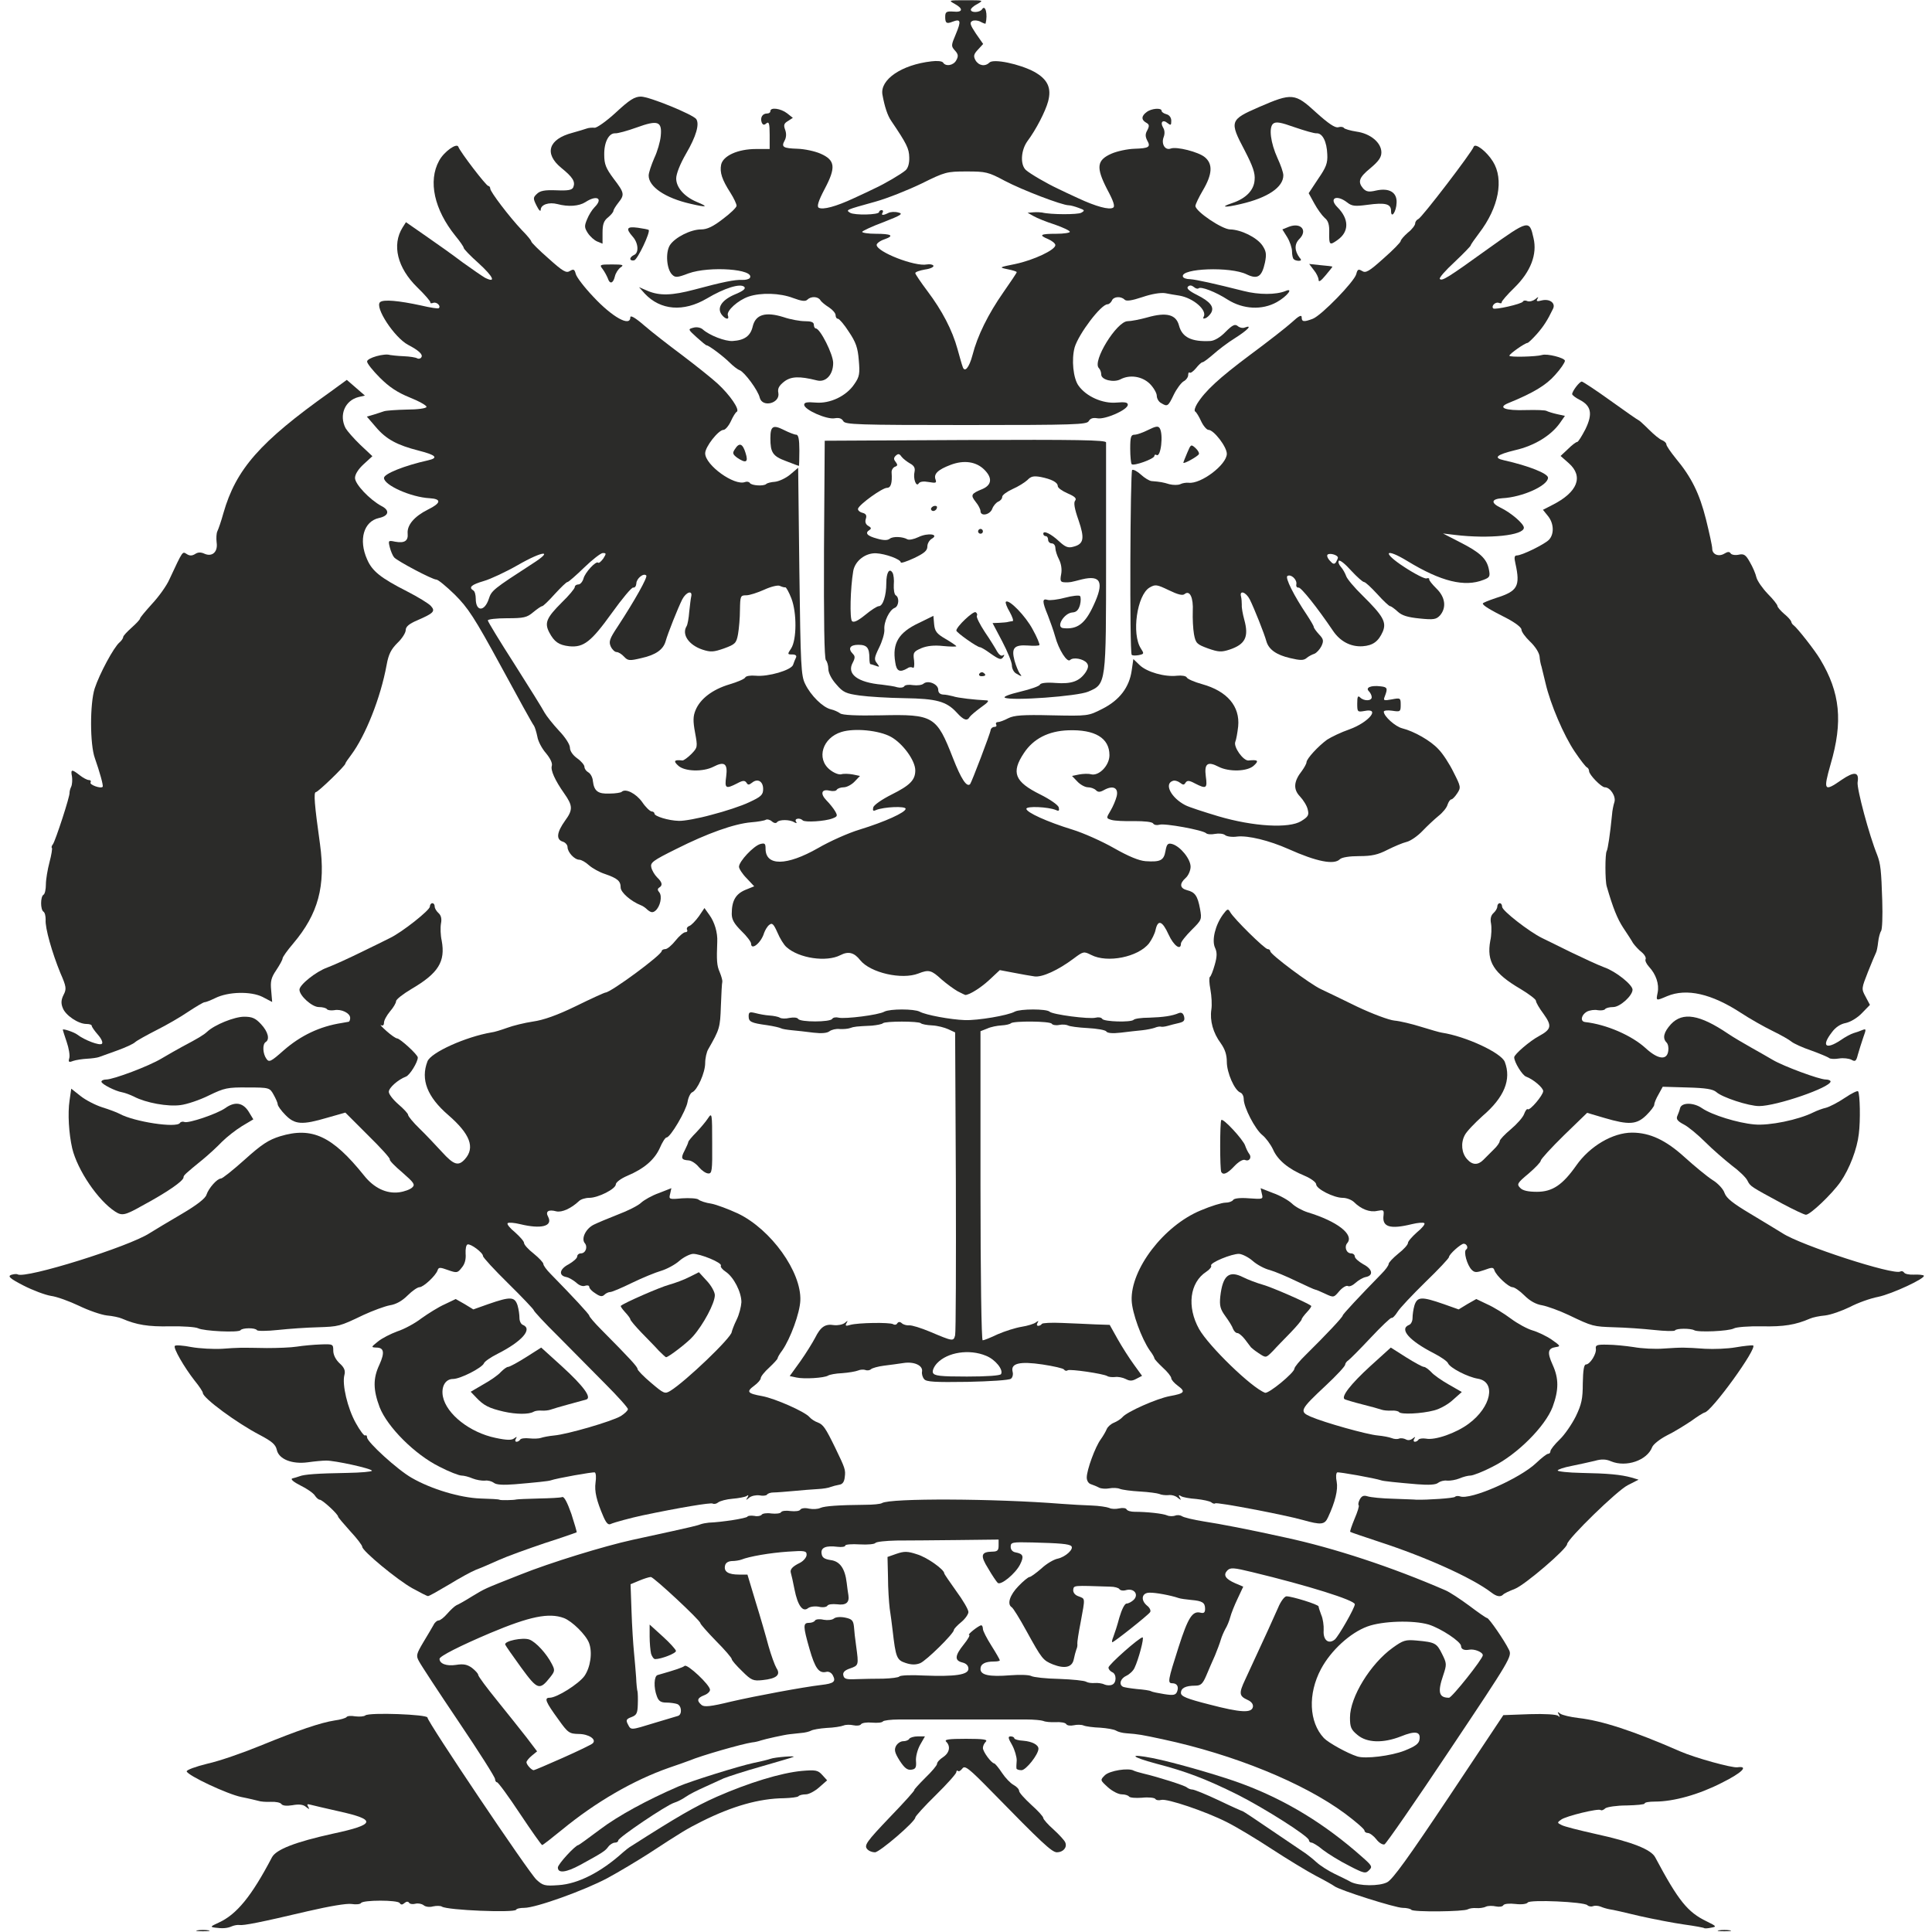 <!DOCTYPE svg PUBLIC "-//W3C//DTD SVG 20010904//EN" "http://www.w3.org/TR/2001/REC-SVG-20010904/DTD/svg10.dtd">
<svg version="1.0" xmlns="http://www.w3.org/2000/svg" width="800px" height="800px" viewBox="0 0 8000 8000" preserveAspectRatio="xMidYMid meet">
<g id="layer101" fill="#2b2b29" stroke="none">
 <path d="M818 7993 c12 -2 32 -2 45 0 12 2 2 4 -23 4 -25 0 -35 -2 -22 -4z"/>
 <path d="M7118 7993 c12 -2 32 -2 45 0 12 2 2 4 -23 4 -25 0 -35 -2 -22 -4z"/>
 <path d="M891 7982 c-22 -3 -20 -5 15 -21 74 -34 135 -108 220 -270 17 -33 98 -64 252 -98 178 -38 183 -58 24 -93 -53 -12 -105 -24 -116 -27 -14 -4 -16 -2 -10 8 7 12 5 12 -9 1 -11 -10 -29 -12 -56 -7 -25 4 -41 2 -46 -5 -4 -6 -23 -10 -44 -9 -20 1 -43 -1 -51 -4 -8 -2 -40 -10 -71 -16 -58 -12 -220 -88 -226 -106 -1 -6 37 -20 86 -32 50 -11 147 -45 218 -74 159 -65 251 -96 309 -105 24 -3 46 -10 49 -14 3 -5 19 -6 36 -3 17 2 36 1 42 -4 18 -13 257 -4 257 9 0 18 419 641 451 671 27 25 35 27 91 23 82 -5 177 -54 268 -136 9 -8 25 -21 36 -27 188 -120 262 -163 352 -203 132 -58 266 -99 352 -107 58 -5 67 -3 85 17 l20 22 -33 29 c-18 16 -43 29 -55 29 -13 0 -27 3 -31 8 -4 4 -31 7 -59 8 -104 1 -215 33 -341 96 -62 31 -85 45 -221 134 -44 28 -120 74 -170 101 -96 51 -296 123 -344 123 -17 0 -32 3 -34 8 -9 13 -283 2 -307 -13 -6 -4 -23 -4 -37 -1 -14 4 -31 2 -39 -5 -8 -6 -23 -9 -34 -6 -11 3 -23 1 -26 -4 -4 -6 -11 -6 -19 1 -9 8 -15 8 -20 0 -8 -13 -152 -13 -160 0 -3 5 -21 7 -39 4 -21 -3 -91 9 -182 30 -195 46 -266 60 -283 57 -7 -1 -20 1 -30 5 -20 9 -40 10 -70 6z"/>
 <path d="M7057 7984 c-2 -2 -39 -9 -83 -15 -43 -6 -126 -22 -184 -35 -58 -14 -114 -27 -125 -28 -11 -2 -28 -7 -37 -11 -10 -4 -24 -5 -32 -2 -7 3 -18 1 -23 -4 -14 -14 -239 -24 -247 -11 -4 6 -25 9 -50 6 -26 -3 -47 -1 -51 5 -3 6 -17 8 -31 5 -13 -3 -32 -3 -41 1 -10 5 -28 7 -40 6 -13 -1 -28 1 -35 5 -16 10 -228 12 -234 2 -3 -4 -19 -8 -36 -8 -30 0 -264 -74 -283 -90 -5 -4 -40 -24 -77 -43 -36 -19 -118 -69 -181 -110 -64 -42 -147 -92 -187 -112 -89 -45 -247 -98 -271 -92 -11 3 -22 1 -25 -4 -3 -5 -28 -8 -55 -5 -27 2 -51 0 -54 -5 -4 -5 -17 -9 -30 -9 -14 0 -39 -13 -57 -29 -33 -30 -33 -30 -13 -50 19 -19 98 -32 120 -19 6 3 24 8 40 12 60 14 170 49 179 57 6 5 16 9 23 9 8 0 57 20 110 45 52 25 97 45 99 45 2 0 58 37 125 83 67 45 128 87 136 92 8 6 28 21 43 35 15 14 49 36 76 49 27 13 58 28 68 34 35 17 117 18 150 1 23 -12 87 -101 256 -354 l225 -338 108 -4 c63 -2 113 1 119 7 8 7 8 6 3 -5 -7 -12 -6 -13 6 -4 8 6 42 14 76 18 96 11 226 53 420 138 62 27 214 69 237 66 49 -7 19 23 -66 65 -94 48 -198 77 -275 77 -24 0 -43 3 -43 8 0 4 -33 7 -74 8 -41 0 -81 6 -89 12 -7 7 -16 10 -19 7 -8 -8 -145 25 -164 40 -17 12 -16 13 2 22 10 6 74 22 141 37 151 33 230 64 247 97 96 180 134 227 213 265 41 20 42 22 19 26 -14 3 -27 4 -29 2z"/>
 <path d="M5585 7725 c-38 -19 -86 -49 -107 -65 -20 -17 -42 -30 -47 -30 -6 0 -11 -5 -11 -10 0 -16 -185 -133 -296 -189 -131 -65 -213 -96 -336 -128 -108 -29 -117 -43 -15 -23 83 16 285 74 372 107 180 67 342 166 495 302 41 36 44 41 29 55 -14 15 -21 14 -84 -19z"/>
 <path d="M2310 7733 c0 -14 73 -93 85 -93 2 0 42 -29 90 -65 74 -56 195 -122 325 -178 51 -22 246 -83 310 -97 30 -6 62 -14 70 -17 18 -7 110 -14 95 -8 -5 3 -66 20 -134 40 -68 19 -138 42 -155 49 -17 8 -53 24 -81 37 -27 12 -61 29 -75 39 -14 10 -36 21 -49 25 -32 10 -231 144 -231 156 0 5 -6 9 -14 9 -8 0 -21 8 -28 18 -13 17 -22 23 -115 74 -59 32 -93 36 -93 11z"/>
 <path d="M3593 7659 c-17 -17 -9 -29 97 -140 55 -57 98 -105 96 -107 -2 -1 19 -24 45 -50 27 -26 49 -52 49 -58 0 -7 11 -19 25 -28 27 -18 32 -45 13 -64 -9 -9 9 -12 82 -12 73 0 91 3 82 12 -7 7 -12 18 -12 26 0 15 34 62 47 64 4 1 19 19 32 39 14 21 35 43 48 50 13 7 23 18 23 25 0 7 23 32 50 57 28 25 50 49 50 55 0 5 19 27 43 48 23 21 45 45 48 53 9 21 -9 41 -35 41 -21 -1 -61 -38 -272 -254 -93 -95 -109 -107 -119 -93 -7 9 -15 14 -18 10 -4 -3 -7 -1 -7 5 0 6 -38 49 -85 95 -47 46 -85 88 -85 93 0 17 -148 144 -167 144 -11 0 -24 -5 -30 -11z"/>
 <path d="M2153 7510 c-47 -71 -90 -130 -95 -130 -4 0 -8 -6 -8 -13 0 -8 -68 -115 -151 -238 -83 -123 -157 -236 -164 -250 -13 -23 -11 -30 18 -79 18 -29 36 -61 42 -71 5 -11 15 -19 21 -19 7 0 23 -13 36 -28 13 -15 30 -31 38 -35 8 -3 38 -20 65 -37 57 -34 43 -28 200 -90 122 -49 346 -118 465 -144 36 -8 110 -24 165 -36 55 -12 107 -24 115 -28 8 -3 24 -6 35 -7 54 -2 156 -18 160 -25 2 -4 15 -5 29 -3 13 3 26 0 30 -5 3 -5 21 -8 40 -5 19 2 37 0 40 -5 3 -6 21 -8 40 -5 19 2 37 0 40 -6 4 -6 20 -8 36 -4 16 3 37 2 47 -3 18 -8 78 -12 186 -13 31 0 63 -3 69 -7 33 -21 467 -19 743 3 39 3 95 6 125 7 30 1 63 6 73 10 9 5 28 5 41 2 14 -3 28 -2 31 4 3 6 18 10 33 10 50 0 117 7 135 15 9 4 24 4 33 1 9 -4 22 -2 28 2 6 5 47 15 91 22 66 10 186 33 335 66 205 44 444 123 665 219 17 7 61 36 99 64 37 28 70 51 74 51 8 1 71 92 90 131 14 27 8 37 -244 414 -142 213 -264 389 -271 392 -7 3 -23 -6 -34 -21 -11 -14 -27 -26 -35 -26 -8 0 -14 -5 -14 -10 0 -6 -36 -37 -80 -70 -173 -128 -461 -245 -755 -308 -89 -19 -99 -21 -152 -25 -16 -1 -34 -6 -42 -11 -8 -5 -37 -10 -65 -12 -28 -1 -59 -5 -69 -9 -9 -4 -28 -4 -41 -1 -14 3 -28 1 -31 -5 -4 -6 -23 -9 -44 -8 -20 1 -43 -1 -51 -5 -8 -3 -40 -6 -70 -6 -30 0 -147 0 -260 0 -113 0 -233 0 -267 0 -34 0 -64 4 -67 8 -3 5 -23 7 -45 5 -22 -2 -42 1 -46 7 -3 5 -17 7 -31 4 -13 -3 -32 -3 -41 1 -10 4 -41 9 -70 10 -29 2 -57 7 -64 11 -7 4 -26 9 -43 10 -17 2 -38 4 -46 5 -21 2 -102 20 -120 26 -8 3 -24 7 -36 8 -41 6 -209 54 -259 75 -11 4 -49 18 -85 30 -146 51 -302 141 -442 256 -43 35 -80 64 -83 64 -3 0 -44 -58 -92 -130z m177 -231 c63 -28 119 -55 124 -60 18 -16 -16 -39 -58 -39 -38 -1 -44 -4 -83 -59 -54 -74 -61 -91 -37 -91 30 0 120 -57 144 -90 25 -36 34 -98 19 -137 -13 -34 -70 -90 -104 -103 -62 -23 -141 -7 -305 62 -125 53 -210 96 -210 107 0 20 29 31 68 25 31 -5 46 -2 66 12 14 11 26 24 26 29 0 6 35 53 78 106 42 52 97 121 122 153 l44 58 -22 18 c-12 10 -22 22 -22 27 0 10 21 33 30 33 3 0 57 -23 120 -51z m3486 -30 c45 -18 60 -29 62 -47 5 -32 -18 -36 -77 -12 -74 29 -141 27 -180 -6 -27 -22 -31 -33 -31 -72 0 -85 85 -223 177 -289 43 -31 53 -34 98 -30 78 7 84 11 106 55 20 40 20 44 5 89 -24 70 -18 93 24 93 12 0 140 -161 140 -176 0 -13 -35 -27 -56 -23 -21 4 -34 -2 -34 -15 0 -18 -83 -73 -134 -89 -64 -19 -192 -15 -254 8 -71 26 -151 99 -192 176 -55 103 -50 220 12 286 18 19 97 63 138 76 33 11 140 -2 196 -24z m-3105 -115 c46 -14 90 -27 97 -29 17 -6 15 -42 -4 -49 -9 -3 -29 -6 -45 -6 -22 0 -32 -6 -39 -26 -14 -36 -12 -84 3 -88 77 -22 103 -31 112 -38 11 -9 105 79 105 99 0 8 -11 18 -25 23 -28 11 -31 22 -10 40 11 9 36 7 122 -14 104 -24 298 -60 374 -69 52 -6 61 -14 48 -39 -6 -12 -18 -18 -28 -15 -30 7 -46 -15 -69 -95 -27 -94 -27 -108 -3 -108 11 0 23 -4 26 -10 3 -5 19 -7 35 -3 17 3 36 1 43 -5 7 -6 26 -8 46 -4 29 6 34 12 37 37 1 17 5 53 9 80 11 81 11 81 -26 94 -21 7 -30 16 -27 28 3 15 12 18 53 16 28 -1 78 -2 112 -2 34 -1 64 -5 67 -9 3 -5 49 -7 102 -4 129 5 184 -3 184 -28 0 -13 -9 -22 -25 -26 -33 -8 -32 -28 6 -75 17 -21 27 -39 22 -39 -10 0 39 -39 50 -40 4 0 7 7 7 15 0 8 16 39 35 69 19 30 35 58 35 61 0 3 -11 5 -24 5 -37 0 -56 10 -56 31 0 25 36 33 123 26 38 -3 78 -2 87 3 9 5 61 11 116 12 55 2 105 7 112 12 7 4 22 6 35 5 12 -1 30 1 40 6 9 4 24 5 32 1 19 -7 19 -45 0 -52 -8 -4 -15 -12 -15 -19 0 -12 128 -125 141 -125 8 0 -17 93 -33 126 -5 12 -21 27 -34 33 -24 11 -32 35 -15 45 5 3 31 7 59 10 27 2 54 6 58 9 5 3 30 8 55 12 38 6 47 4 53 -10 8 -21 0 -35 -20 -35 -20 0 -18 -12 26 -149 40 -125 58 -152 92 -143 13 3 18 -1 18 -16 0 -26 -11 -33 -58 -37 -20 -2 -44 -5 -52 -8 -32 -11 -96 -23 -120 -22 -32 0 -38 30 -11 53 12 9 18 22 13 28 -9 13 -149 124 -156 124 -3 0 -1 -10 4 -22 5 -13 17 -49 25 -80 10 -34 22 -58 30 -58 7 0 21 -7 30 -16 21 -22 1 -48 -31 -40 -13 4 -25 2 -29 -4 -3 -5 -20 -10 -38 -10 -155 -5 -150 -6 -153 13 -1 11 7 22 22 27 28 11 28 3 9 106 -9 45 -15 86 -14 90 1 5 0 16 -4 24 -3 8 -8 27 -11 42 -7 32 -37 39 -86 20 -41 -17 -45 -21 -110 -139 -28 -51 -55 -95 -61 -98 -20 -13 -7 -51 28 -87 20 -21 41 -38 46 -38 5 0 27 -16 49 -35 21 -20 52 -38 68 -41 32 -7 68 -40 56 -52 -10 -9 -47 -12 -161 -15 -84 -2 -90 -1 -90 18 0 12 8 21 20 23 32 6 36 16 19 50 -19 38 -81 89 -93 76 -5 -5 -23 -31 -39 -59 -34 -54 -30 -69 16 -70 22 0 27 -5 27 -25 l0 -25 -170 2 c-93 1 -207 2 -252 2 -45 1 -84 5 -88 10 -3 5 -32 8 -65 6 -33 -2 -60 0 -60 5 0 5 -15 7 -32 5 -48 -6 -70 3 -66 28 2 17 12 23 38 27 38 5 59 35 66 94 2 17 5 40 7 51 5 31 -10 43 -47 38 -19 -2 -37 0 -40 6 -4 6 -20 8 -36 4 -17 -3 -36 0 -44 6 -22 18 -43 -11 -56 -77 -6 -31 -13 -62 -15 -68 -5 -15 5 -27 38 -43 15 -8 27 -23 27 -33 0 -16 -7 -18 -77 -13 -75 5 -161 20 -193 33 -8 3 -26 6 -40 6 -16 1 -26 8 -28 20 -5 24 14 36 58 36 l35 0 34 113 c19 61 43 144 53 182 11 39 26 80 33 92 19 28 1 44 -58 50 -38 4 -46 1 -84 -37 -24 -23 -43 -45 -43 -50 0 -5 -29 -39 -65 -75 -36 -37 -65 -70 -65 -74 0 -11 -193 -191 -205 -191 -7 0 -29 7 -48 15 l-36 15 4 112 c2 62 7 138 10 168 3 30 7 78 9 105 1 28 4 55 6 60 1 6 2 29 1 53 -1 36 -5 44 -26 52 -22 8 -24 13 -15 30 13 25 10 25 111 -6z m2477 -66 c2 -11 -6 -22 -22 -29 -35 -16 -37 -27 -10 -84 90 -194 118 -256 136 -297 11 -27 27 -48 35 -48 23 0 133 34 133 42 0 4 5 19 11 35 7 15 11 44 10 64 -3 40 20 59 46 38 16 -14 83 -131 83 -146 0 -17 -196 -78 -424 -133 -78 -19 -91 -20 -104 -7 -18 19 -8 35 33 53 l33 14 -23 49 c-13 27 -27 62 -31 78 -4 15 -13 37 -20 48 -6 11 -15 31 -19 45 -4 14 -15 43 -24 65 -10 22 -26 59 -36 83 -15 35 -23 42 -46 42 -40 0 -59 10 -59 30 0 14 23 24 118 48 130 34 175 36 180 10z"/>
 <path d="M2158 6905 c-35 -48 -64 -90 -66 -95 -5 -15 73 -31 100 -21 27 10 71 58 93 101 13 25 13 30 -6 54 -45 57 -53 54 -121 -39z"/>
 <path d="M3750 6886 c-37 -12 -41 -23 -54 -136 -3 -25 -8 -65 -12 -90 -3 -25 -7 -83 -7 -129 l-2 -84 37 -13 c32 -11 46 -11 85 2 41 12 113 63 113 79 0 3 23 36 50 74 28 38 50 76 50 86 0 9 -13 28 -30 42 -16 13 -30 28 -30 32 0 15 -115 128 -140 138 -18 7 -36 7 -60 -1z"/>
 <path d="M2696 6848 c-3 -13 -6 -45 -6 -72 l0 -49 54 49 c30 27 54 54 55 60 1 10 -61 34 -86 34 -6 0 -13 -10 -17 -22z"/>
 <path d="M3725 7290 c-20 -32 -23 -44 -15 -60 6 -11 19 -20 30 -20 10 0 22 -4 25 -10 3 -5 19 -10 35 -10 l30 0 -20 35 c-11 20 -19 50 -17 68 2 26 -2 33 -20 35 -16 2 -28 -7 -48 -38z"/>
 <path d="M4209 7323 c-1 -5 0 -20 1 -34 0 -14 -8 -43 -19 -63 -17 -29 -18 -36 -6 -36 8 0 15 4 15 8 0 4 17 9 37 10 37 3 63 17 63 33 0 24 -52 89 -70 89 -11 0 -20 -3 -21 -7z"/>
 <path d="M1708 6577 c-63 -35 -208 -155 -208 -172 0 -6 -22 -35 -50 -65 -27 -30 -50 -57 -50 -60 0 -10 -65 -70 -76 -70 -5 0 -14 -8 -20 -17 -6 -10 -33 -29 -60 -42 -28 -14 -42 -26 -34 -29 8 -2 22 -6 30 -9 20 -8 74 -12 198 -14 56 -1 102 -5 102 -9 0 -9 -156 -43 -190 -42 -14 0 -47 3 -75 7 -66 9 -121 -13 -129 -52 -5 -22 -21 -35 -70 -61 -93 -48 -236 -153 -236 -174 0 -5 -15 -28 -34 -51 -43 -55 -90 -136 -82 -144 3 -4 34 -2 69 5 34 6 91 9 127 7 71 -5 68 -5 185 -3 44 0 100 -2 125 -6 25 -4 69 -8 98 -9 51 -2 52 -1 52 26 0 17 10 37 26 52 20 18 25 31 20 49 -10 39 13 137 47 198 17 31 35 55 39 52 4 -3 8 1 8 8 0 19 126 134 184 167 81 47 201 83 286 86 41 1 76 3 78 5 3 3 60 2 70 -1 4 -1 45 -3 92 -4 47 -1 91 -3 98 -6 8 -3 21 22 38 70 13 40 23 75 22 76 -2 1 -61 22 -133 45 -71 24 -157 55 -190 70 -33 15 -75 33 -94 40 -18 7 -69 35 -113 62 -44 26 -82 48 -86 47 -4 0 -33 -15 -64 -32z"/>
 <path d="M6175 6594 c-77 -59 -268 -146 -465 -210 -63 -21 -117 -39 -119 -41 -2 -1 6 -25 18 -54 12 -28 20 -53 17 -56 -3 -3 -1 -14 5 -25 8 -14 16 -17 32 -12 12 4 60 9 107 10 47 2 90 3 95 4 45 1 155 -6 160 -12 4 -4 13 -4 20 -2 43 17 249 -74 316 -138 22 -21 44 -38 49 -38 6 0 10 -5 10 -11 0 -6 17 -28 38 -48 21 -20 51 -64 67 -96 24 -50 29 -73 29 -137 1 -55 5 -78 13 -78 17 0 45 -45 41 -66 -2 -14 5 -17 47 -16 28 0 77 5 110 10 33 6 89 9 125 6 76 -5 84 -5 170 1 36 2 93 0 127 -6 34 -6 67 -9 72 -8 21 8 -173 276 -201 278 -5 1 -29 16 -55 35 -27 18 -72 46 -101 60 -29 15 -57 37 -61 49 -21 54 -107 84 -170 58 -20 -9 -40 -10 -67 -2 -22 5 -65 15 -96 21 -32 6 -58 15 -58 19 0 4 44 9 98 10 110 2 163 7 207 19 l30 9 -45 23 c-44 22 -249 222 -251 244 -1 20 -175 169 -216 185 -23 9 -45 19 -49 24 -11 11 -27 8 -49 -9z"/>
 <path d="M2499 6281 c-29 -67 -38 -106 -33 -142 3 -21 2 -39 -3 -42 -6 -3 -158 24 -183 33 -7 3 -65 9 -148 16 -49 4 -78 2 -87 -6 -8 -6 -24 -11 -37 -9 -13 1 -36 -3 -51 -9 -16 -7 -36 -12 -46 -12 -10 0 -52 -16 -92 -37 -101 -50 -215 -164 -247 -246 -27 -72 -28 -119 -1 -176 23 -51 19 -71 -13 -71 -22 -1 -22 -2 7 -25 17 -14 53 -32 80 -42 28 -9 73 -33 100 -54 28 -20 71 -47 96 -58 l46 -22 37 21 36 22 62 -22 c92 -32 109 -31 121 5 5 17 8 40 8 53 0 12 6 25 14 28 42 17 -4 69 -105 120 -28 14 -54 32 -56 39 -8 19 -98 65 -128 65 -32 0 -50 32 -42 73 15 73 112 149 218 171 47 10 67 10 77 2 11 -8 13 -8 7 2 -4 6 -3 12 3 12 5 0 12 -4 15 -9 3 -5 20 -7 38 -5 18 2 40 1 48 -2 8 -3 33 -8 55 -10 55 -5 237 -58 275 -80 16 -10 30 -23 30 -29 1 -5 -42 -53 -94 -105 -52 -52 -139 -141 -195 -197 -56 -55 -101 -104 -101 -108 0 -3 -47 -53 -105 -110 -58 -57 -105 -108 -105 -114 0 -14 -51 -52 -64 -48 -6 2 -9 19 -8 38 2 23 -3 43 -16 58 -17 22 -20 23 -57 10 -33 -12 -39 -12 -43 1 -8 23 -59 70 -75 70 -8 0 -30 15 -49 34 -23 23 -48 37 -74 41 -21 4 -70 22 -109 40 -100 48 -102 48 -190 51 -44 1 -117 6 -163 11 -46 5 -86 5 -88 1 -7 -11 -61 -10 -68 0 -7 11 -153 4 -176 -8 -9 -5 -62 -9 -116 -8 -90 2 -139 -6 -199 -32 -11 -5 -39 -11 -63 -13 -24 -3 -76 -21 -115 -40 -40 -19 -92 -38 -116 -41 -24 -4 -75 -23 -114 -43 -56 -29 -66 -38 -51 -44 10 -3 22 -5 27 -2 33 19 462 -115 547 -171 19 -12 79 -48 132 -79 63 -37 99 -65 103 -80 9 -27 44 -67 60 -67 6 0 50 -35 98 -78 71 -64 99 -82 147 -97 132 -40 216 -1 347 162 41 52 93 77 146 70 22 -3 46 -12 54 -20 13 -12 7 -20 -41 -62 -31 -26 -54 -50 -52 -54 3 -4 -38 -49 -90 -100 l-94 -94 -74 21 c-105 31 -135 29 -174 -11 -18 -18 -32 -38 -32 -44 0 -6 -8 -24 -17 -40 -16 -29 -18 -30 -107 -30 -84 -1 -97 2 -161 33 -38 19 -92 37 -118 40 -52 7 -142 -9 -192 -35 -16 -8 -38 -16 -49 -18 -29 -5 -86 -34 -86 -44 0 -5 9 -9 20 -9 29 0 176 -55 229 -87 25 -15 64 -37 86 -49 66 -35 88 -48 103 -62 31 -29 113 -62 153 -62 33 0 47 6 70 31 29 31 37 63 19 74 -14 9 -12 48 3 69 11 16 18 13 72 -35 70 -61 149 -99 240 -113 11 -2 23 -4 28 -5 4 0 7 -8 7 -16 0 -20 -37 -38 -66 -32 -14 2 -27 0 -30 -4 -3 -5 -18 -9 -34 -9 -28 0 -80 -47 -80 -72 0 -20 68 -75 116 -92 27 -10 90 -39 139 -63 50 -24 104 -51 120 -59 50 -24 165 -115 165 -130 0 -8 5 -14 10 -14 6 0 10 6 10 14 0 7 7 19 16 27 10 9 14 23 10 43 -3 17 -2 49 3 71 16 87 -14 135 -125 200 -35 21 -64 43 -64 51 0 7 -11 26 -25 42 -14 17 -25 37 -25 47 0 10 -5 14 -12 10 -7 -4 3 7 22 24 19 17 39 31 45 31 12 1 85 67 85 79 0 19 -33 73 -49 79 -32 12 -71 46 -71 63 0 10 18 33 40 52 22 19 40 38 40 44 0 5 21 31 48 57 26 25 67 69 92 96 49 54 68 60 95 30 43 -48 22 -104 -69 -183 -87 -75 -115 -147 -86 -222 14 -37 159 -102 265 -120 11 -1 40 -10 65 -19 24 -9 73 -21 107 -26 43 -6 100 -26 178 -64 63 -31 118 -56 122 -56 23 -1 233 -156 233 -172 0 -4 7 -8 15 -8 8 0 27 -16 42 -35 15 -19 34 -35 41 -35 7 0 10 -5 7 -10 -3 -6 1 -13 10 -16 9 -4 26 -22 39 -40 l23 -34 20 28 c22 30 35 74 33 112 -3 76 -2 98 10 125 7 17 12 35 11 40 -2 6 -4 51 -6 101 -3 89 -5 96 -52 178 -7 11 -13 38 -13 58 0 40 -33 113 -54 121 -7 3 -16 21 -19 40 -6 36 -71 147 -87 147 -5 0 -18 20 -28 44 -22 48 -64 85 -135 115 -26 11 -47 27 -47 35 0 19 -73 56 -110 56 -16 0 -35 6 -42 13 -33 31 -71 48 -94 43 -33 -9 -47 0 -34 23 20 39 -30 51 -116 30 -25 -6 -48 -8 -52 -4 -4 4 10 21 31 38 20 18 37 37 37 44 0 7 18 27 40 44 22 18 40 37 40 43 0 6 13 24 30 41 92 94 160 167 160 173 0 4 22 30 49 57 122 123 151 155 151 164 0 5 25 31 56 57 53 45 57 47 80 33 62 -38 254 -221 254 -244 1 -5 9 -28 20 -50 11 -22 19 -55 20 -73 0 -42 -32 -104 -65 -126 -14 -9 -23 -21 -20 -25 7 -12 -86 -50 -116 -49 -13 1 -39 14 -56 29 -18 16 -52 34 -75 41 -24 7 -78 29 -121 50 -43 21 -83 38 -90 38 -7 0 -18 5 -24 11 -9 9 -18 8 -37 -5 -15 -9 -26 -21 -26 -27 0 -6 -7 -8 -17 -5 -9 4 -25 -1 -37 -13 -12 -10 -30 -21 -41 -23 -33 -6 -29 -33 10 -53 19 -11 35 -25 35 -32 0 -7 7 -13 15 -13 20 0 30 -27 16 -43 -15 -19 5 -60 38 -76 14 -7 59 -26 100 -42 40 -15 84 -37 96 -49 12 -11 45 -30 74 -40 l51 -20 -5 23 c-6 23 -5 24 49 19 31 -2 62 0 68 5 7 6 31 14 53 17 22 4 72 23 111 41 137 66 263 242 258 360 -2 52 -41 158 -75 207 -11 14 -19 29 -19 32 0 4 -16 21 -35 39 -19 17 -35 37 -35 44 0 6 -12 20 -27 31 -34 25 -28 32 33 43 54 10 178 65 196 87 7 8 22 18 34 22 23 9 32 22 73 106 40 83 43 90 39 120 -2 20 -9 30 -23 32 -11 2 -27 6 -35 9 -8 4 -33 8 -55 9 -22 1 -67 5 -100 8 -33 3 -70 6 -82 6 -12 0 -24 4 -27 9 -3 4 -17 6 -31 3 -14 -2 -33 2 -42 9 -14 12 -16 12 -8 0 6 -10 4 -12 -4 -6 -7 4 -33 9 -58 11 -25 2 -51 9 -59 15 -7 6 -17 8 -23 5 -7 -5 -139 17 -291 49 -47 10 -117 29 -130 35 -11 6 -19 -2 -31 -29z"/>
 <path d="M5395 6294 c-74 -21 -357 -75 -363 -69 -3 3 -10 1 -16 -4 -6 -5 -34 -11 -62 -14 -28 -2 -57 -7 -64 -12 -9 -6 -11 -4 -5 6 7 12 6 12 -8 1 -9 -8 -26 -13 -39 -11 -13 1 -30 -1 -38 -5 -8 -3 -44 -8 -80 -10 -36 -2 -73 -7 -83 -11 -9 -4 -29 -5 -44 -2 -15 3 -34 1 -42 -3 -9 -5 -24 -11 -33 -14 -11 -3 -18 -15 -18 -28 0 -31 35 -127 58 -158 10 -14 21 -33 25 -43 4 -9 17 -21 30 -26 12 -5 28 -15 35 -23 18 -22 142 -77 196 -87 61 -11 67 -18 33 -43 -15 -11 -27 -25 -27 -31 0 -7 -16 -27 -35 -44 -19 -18 -35 -35 -35 -39 0 -3 -8 -18 -19 -32 -34 -49 -73 -155 -75 -207 -5 -129 133 -310 286 -373 42 -18 88 -32 102 -32 14 0 28 -5 32 -11 4 -7 29 -10 66 -7 58 4 59 4 53 -19 l-5 -23 51 20 c29 10 64 30 78 43 14 14 44 30 66 37 122 37 193 92 164 127 -14 16 -4 43 16 43 8 0 15 6 15 13 0 7 16 21 35 32 39 20 43 47 10 53 -11 2 -30 13 -42 24 -12 11 -26 17 -32 13 -6 -3 -22 6 -35 21 -23 27 -23 28 -59 11 -19 -9 -38 -17 -41 -17 -3 0 -38 -16 -78 -35 -39 -19 -89 -40 -110 -46 -21 -5 -53 -22 -71 -38 -17 -15 -43 -28 -56 -29 -30 -1 -123 37 -116 49 3 4 -6 16 -20 25 -69 45 -81 145 -30 237 40 71 217 243 273 264 14 6 122 -83 122 -100 0 -6 21 -32 48 -58 82 -81 152 -155 152 -162 0 -5 72 -82 160 -172 17 -17 30 -35 30 -41 0 -6 18 -25 40 -43 22 -17 40 -37 40 -44 0 -7 17 -26 37 -44 21 -17 35 -34 31 -38 -4 -4 -27 -2 -52 4 -90 22 -124 12 -117 -37 2 -22 0 -23 -26 -18 -31 7 -67 -7 -97 -37 -10 -9 -30 -17 -46 -17 -37 0 -110 -37 -110 -56 0 -8 -21 -24 -47 -35 -69 -29 -113 -66 -132 -110 -10 -21 -30 -48 -44 -59 -30 -24 -77 -115 -77 -149 0 -12 -6 -24 -14 -27 -24 -9 -56 -82 -56 -127 0 -30 -8 -53 -25 -77 -32 -43 -46 -94 -39 -140 3 -19 1 -56 -4 -83 -5 -26 -6 -49 -2 -52 4 -2 13 -25 20 -50 10 -35 10 -52 1 -71 -14 -31 1 -93 33 -137 18 -24 21 -26 30 -10 15 27 143 153 155 153 6 0 11 4 11 9 0 13 166 137 210 157 19 9 86 41 149 72 63 30 133 56 155 58 23 2 73 14 111 26 39 12 77 23 85 24 99 15 246 83 261 121 28 73 -2 147 -92 224 -33 30 -67 65 -74 80 -17 32 -13 74 10 99 22 25 45 25 67 3 10 -10 29 -29 43 -43 14 -13 25 -29 25 -35 0 -6 21 -28 46 -49 25 -21 50 -49 55 -63 5 -14 12 -23 15 -20 8 8 64 -58 64 -75 0 -14 -41 -49 -71 -60 -16 -6 -49 -60 -49 -80 0 -12 65 -68 103 -88 51 -28 54 -42 19 -91 -18 -24 -32 -48 -32 -55 0 -6 -29 -28 -64 -49 -111 -65 -141 -113 -125 -200 5 -22 6 -54 3 -71 -4 -20 0 -34 10 -43 9 -8 16 -20 16 -27 0 -8 5 -14 10 -14 6 0 10 7 10 15 0 16 112 103 165 129 17 8 71 35 120 59 50 24 112 53 139 63 48 17 116 72 116 92 0 25 -52 72 -80 72 -16 0 -31 4 -34 9 -3 4 -16 6 -30 4 -13 -3 -33 0 -45 6 -23 13 -29 40 -8 43 90 10 194 56 251 108 51 47 89 52 94 11 2 -13 -1 -28 -7 -34 -18 -18 -12 -43 18 -76 49 -52 119 -40 236 39 22 15 65 40 95 57 30 17 71 40 91 52 44 26 192 81 219 81 11 0 20 4 20 8 0 25 -224 102 -296 102 -43 0 -153 -36 -177 -58 -14 -12 -43 -17 -120 -19 l-102 -3 -17 31 c-10 17 -18 36 -18 43 0 7 -15 26 -33 44 -40 39 -72 41 -174 11 l-71 -21 -96 93 c-53 52 -96 99 -96 105 0 6 -23 30 -51 54 -47 39 -49 44 -34 59 10 11 33 16 69 16 64 0 106 -28 163 -109 56 -80 151 -136 231 -136 74 0 140 31 218 102 41 37 93 80 115 94 23 14 45 38 50 54 8 22 35 43 107 86 53 32 113 68 132 80 75 50 463 176 489 159 5 -3 12 -1 16 5 3 5 21 9 40 8 19 -1 38 1 41 4 10 10 -131 76 -189 88 -32 6 -85 25 -117 42 -33 16 -78 32 -102 35 -24 2 -52 8 -63 13 -60 26 -109 34 -199 32 -54 -1 -107 3 -117 9 -21 11 -148 17 -164 7 -15 -8 -74 -8 -79 1 -3 4 -42 3 -88 -2 -46 -5 -119 -10 -163 -11 -88 -3 -90 -3 -190 -51 -38 -18 -88 -36 -109 -40 -26 -4 -51 -18 -74 -41 -19 -19 -41 -34 -49 -34 -16 0 -67 -47 -75 -70 -4 -13 -10 -13 -42 -1 -32 11 -40 11 -52 -1 -19 -19 -35 -76 -23 -84 10 -6 3 -24 -10 -24 -12 0 -61 44 -61 55 0 5 -44 52 -98 104 -54 53 -106 108 -115 123 -10 16 -21 27 -25 25 -4 -1 -43 36 -87 83 -44 47 -86 89 -92 93 -7 4 -13 13 -13 18 0 6 -36 45 -80 86 -107 100 -111 108 -63 129 58 25 233 74 278 78 22 2 48 7 58 11 9 4 23 5 30 2 8 -3 20 -1 28 3 8 5 19 4 28 -3 12 -9 13 -9 7 1 -4 6 -3 12 3 12 5 0 12 -4 15 -9 3 -4 16 -6 30 -4 38 8 126 -23 178 -62 93 -69 114 -173 38 -186 -43 -7 -116 -45 -124 -64 -3 -8 -29 -26 -58 -41 -102 -52 -146 -101 -103 -118 8 -3 14 -16 14 -28 0 -13 3 -36 8 -53 12 -36 29 -37 121 -5 l62 22 36 -22 37 -21 46 22 c25 11 69 38 97 59 28 21 69 43 90 49 21 6 57 23 79 38 37 26 38 28 17 31 -33 5 -36 22 -13 73 26 57 26 104 0 175 -31 81 -147 197 -248 247 -40 21 -82 37 -92 37 -10 0 -30 5 -46 12 -15 6 -38 10 -51 9 -13 -2 -29 3 -37 9 -9 8 -38 10 -87 6 -83 -7 -141 -13 -148 -16 -26 -9 -177 -36 -183 -33 -5 3 -6 20 -2 39 6 32 -6 83 -36 147 -14 31 -29 32 -104 11z"/>
 <path d="M2085 5845 c-60 -14 -82 -25 -113 -58 l-23 -24 53 -31 c29 -16 62 -39 72 -51 11 -11 24 -21 30 -21 6 0 39 -18 74 -40 l63 -40 85 77 c90 82 125 130 102 138 -7 2 -40 11 -73 20 -33 9 -67 19 -75 22 -8 3 -25 5 -37 4 -13 -1 -28 1 -34 5 -19 11 -71 11 -124 -1z"/>
 <path d="M5793 5847 c-3 -4 -17 -7 -31 -6 -15 1 -34 -1 -42 -4 -8 -3 -44 -13 -80 -22 -36 -9 -68 -19 -72 -21 -16 -10 24 -62 106 -137 l85 -77 63 40 c35 22 68 40 74 40 6 0 19 10 30 21 10 12 43 35 73 52 l54 31 -36 32 c-19 18 -54 38 -78 44 -52 14 -139 18 -146 7z"/>
 <path d="M3827 5711 c-7 -8 -11 -22 -9 -32 4 -25 -33 -42 -77 -35 -20 3 -56 8 -81 11 -24 3 -49 10 -54 15 -4 4 -15 6 -22 3 -8 -3 -22 -2 -31 2 -10 4 -39 9 -66 11 -26 1 -52 6 -58 10 -16 10 -100 15 -131 8 l-28 -6 44 -61 c24 -34 51 -78 61 -97 23 -46 42 -59 78 -53 15 2 36 -2 45 -9 13 -11 14 -11 7 1 -6 11 -3 13 16 7 32 -9 162 -11 177 -3 6 4 14 3 17 -3 5 -7 11 -8 19 -1 6 6 21 10 31 9 11 -1 49 11 85 26 97 41 98 41 105 15 3 -13 4 -301 3 -639 l-3 -615 -28 -13 c-15 -7 -45 -15 -67 -16 -22 -1 -43 -5 -47 -9 -9 -9 -148 -9 -157 0 -4 4 -25 8 -46 10 -64 3 -74 4 -90 10 -8 3 -28 5 -43 4 -15 -2 -34 3 -42 9 -10 8 -33 10 -67 6 -29 -4 -69 -8 -89 -10 -20 -2 -40 -5 -45 -8 -5 -3 -31 -9 -58 -13 -66 -9 -76 -14 -76 -37 0 -17 4 -19 28 -13 15 4 41 9 58 10 17 1 37 5 43 9 6 4 24 5 40 1 17 -3 32 -2 36 4 8 14 132 14 141 0 3 -6 16 -8 27 -5 26 6 165 -11 189 -25 23 -12 123 -12 146 0 25 14 129 33 187 35 53 2 178 -19 207 -35 23 -12 131 -12 144 0 12 12 164 32 191 25 11 -3 24 -1 27 5 8 12 118 15 130 4 4 -5 33 -9 64 -9 59 -2 95 -7 123 -19 11 -4 18 0 22 14 4 17 -1 22 -21 27 -15 3 -36 9 -47 12 -11 3 -24 5 -29 3 -5 -1 -16 1 -25 5 -9 3 -32 8 -51 10 -19 2 -59 6 -89 10 -34 4 -56 2 -60 -5 -4 -6 -39 -12 -77 -14 -39 -2 -76 -7 -82 -11 -6 -3 -22 -5 -36 -2 -14 3 -28 0 -31 -5 -7 -11 -158 -12 -169 -2 -4 4 -21 8 -39 9 -18 1 -44 6 -59 13 l-28 11 0 640 c0 373 4 640 9 640 5 0 33 -11 62 -25 30 -13 74 -27 99 -31 25 -4 51 -12 59 -18 11 -8 13 -8 7 2 -4 6 -3 12 3 12 5 0 12 -3 15 -8 2 -4 40 -6 83 -4 43 2 105 4 138 6 l60 2 33 59 c18 32 48 79 67 105 l34 47 -23 12 c-18 10 -28 10 -45 1 -12 -6 -32 -10 -44 -8 -12 1 -26 0 -32 -4 -17 -10 -154 -30 -164 -24 -5 4 -12 2 -15 -3 -3 -5 -43 -14 -89 -21 -94 -14 -133 -5 -124 30 3 11 0 24 -7 29 -7 6 -87 11 -180 13 -135 2 -170 0 -179 -11z m318 -21 c11 -18 -24 -61 -62 -76 -69 -29 -160 -15 -203 31 -13 14 -20 31 -17 39 5 13 29 16 141 16 83 0 137 -4 141 -10z"/>
 <path d="M2728 5593 c-14 -16 -47 -49 -72 -75 -25 -26 -46 -51 -46 -55 0 -4 -10 -17 -22 -30 -12 -13 -20 -25 -17 -26 15 -13 162 -77 199 -87 25 -7 63 -21 84 -32 l40 -20 33 36 c18 19 33 46 33 59 0 33 -47 121 -90 170 -21 25 -102 87 -112 87 -2 0 -15 -12 -30 -27z"/>
 <path d="M5210 5602 c-14 -9 -27 -20 -30 -23 -3 -4 -14 -18 -25 -33 -11 -14 -25 -26 -31 -26 -7 0 -14 -8 -18 -17 -3 -10 -18 -34 -32 -53 -21 -29 -25 -43 -21 -82 10 -87 36 -109 95 -79 20 10 57 24 82 31 36 10 183 74 199 87 3 2 -5 13 -17 26 -12 13 -22 26 -22 30 0 4 -21 29 -46 55 -25 26 -58 59 -72 75 -31 31 -29 31 -62 9z"/>
 <path d="M477 5017 c-71 -46 -156 -171 -178 -262 -14 -61 -19 -145 -11 -198 l7 -49 38 30 c21 17 62 38 90 47 29 9 61 21 72 27 60 33 236 60 250 38 3 -5 12 -7 19 -4 17 6 133 -33 168 -57 40 -29 73 -24 97 13 l20 33 -47 28 c-26 16 -63 45 -83 65 -20 21 -55 53 -78 72 -76 62 -81 67 -81 75 0 15 -68 62 -172 118 -71 40 -83 42 -111 24z"/>
 <path d="M7380 4984 c-131 -71 -132 -71 -144 -95 -6 -13 -35 -41 -65 -63 -29 -23 -79 -66 -110 -97 -31 -31 -71 -64 -89 -73 -25 -13 -32 -22 -27 -34 4 -9 10 -25 12 -34 7 -24 57 -23 91 1 41 28 148 61 216 67 62 6 183 -19 245 -50 14 -7 38 -16 52 -19 15 -4 50 -22 78 -41 28 -19 53 -31 55 -27 8 12 10 122 3 176 -7 62 -38 144 -76 199 -35 50 -125 136 -143 136 -7 0 -51 -21 -98 -46z"/>
 <path d="M2894 4833 c-11 -14 -30 -27 -42 -28 -31 -2 -34 -9 -17 -41 8 -16 15 -32 15 -35 0 -4 15 -22 33 -40 18 -19 40 -45 49 -59 16 -24 17 -20 17 103 1 115 -1 127 -16 126 -10 0 -27 -12 -39 -26z"/>
 <path d="M5057 4853 c-6 -10 -6 -206 0 -215 6 -11 91 81 99 106 4 12 11 26 16 33 13 16 1 34 -17 26 -9 -3 -27 8 -44 26 -29 31 -46 38 -54 24z"/>
 <path d="M287 4381 c3 -11 -2 -41 -11 -67 -9 -26 -16 -49 -16 -50 0 -6 47 10 60 20 30 23 93 47 102 38 5 -5 -2 -21 -17 -38 -14 -16 -25 -32 -25 -36 0 -5 -10 -8 -22 -8 -34 0 -87 -36 -98 -66 -8 -19 -7 -34 3 -54 13 -25 12 -34 -13 -91 -34 -83 -64 -187 -61 -221 0 -15 -3 -29 -9 -33 -13 -8 -13 -62 0 -70 6 -3 10 -23 10 -43 0 -20 7 -62 15 -92 8 -30 12 -56 10 -59 -3 -2 -1 -9 4 -15 10 -13 72 -202 69 -214 0 -4 2 -15 7 -25 4 -9 5 -29 3 -42 -6 -30 -1 -31 32 -5 14 11 31 20 38 20 7 0 10 4 7 10 -6 9 42 27 50 18 4 -4 -12 -61 -32 -118 -21 -57 -21 -226 -1 -289 20 -61 79 -171 103 -191 8 -7 15 -17 15 -22 0 -5 16 -22 35 -39 19 -17 35 -34 35 -38 0 -4 23 -31 50 -61 28 -30 60 -75 71 -100 57 -122 54 -117 72 -106 12 8 22 8 35 0 12 -8 24 -8 39 -1 32 14 56 -8 50 -47 -2 -17 -1 -38 3 -46 4 -8 16 -42 25 -75 52 -182 151 -295 441 -501 l70 -51 37 32 38 33 -26 6 c-57 14 -82 75 -54 129 7 12 34 43 61 69 l50 47 -36 33 c-22 20 -36 42 -36 57 0 26 61 90 109 116 36 18 32 41 -10 50 -63 14 -85 90 -49 171 21 49 56 77 166 133 45 23 89 50 98 60 20 22 12 30 -57 60 -33 14 -47 26 -47 40 0 11 -15 35 -34 53 -26 26 -37 46 -45 91 -25 137 -88 294 -147 373 -13 17 -24 33 -24 36 0 9 -113 118 -122 118 -10 0 -6 51 17 215 24 174 -7 289 -111 412 -24 28 -44 56 -44 62 0 5 -12 27 -26 48 -21 31 -25 46 -21 85 l4 47 -40 -21 c-48 -24 -142 -22 -196 5 -19 9 -38 17 -44 17 -5 0 -35 18 -67 39 -32 22 -91 56 -131 76 -41 21 -81 43 -89 50 -8 8 -42 23 -75 35 -33 12 -67 24 -75 27 -8 3 -31 6 -50 7 -19 1 -45 5 -57 9 -18 7 -21 5 -16 -12z"/>
 <path d="M7666 4388 c-10 -5 -33 -8 -51 -5 -18 3 -37 2 -41 -2 -5 -4 -38 -18 -74 -31 -36 -12 -72 -29 -81 -36 -9 -8 -44 -28 -79 -45 -35 -17 -95 -51 -133 -76 -120 -78 -223 -102 -304 -68 -47 20 -46 20 -39 -15 7 -35 -7 -76 -36 -107 -11 -12 -17 -26 -14 -31 3 -6 -4 -19 -16 -29 -13 -10 -29 -28 -36 -38 -6 -11 -25 -40 -41 -64 -24 -37 -42 -81 -68 -171 -7 -24 -7 -135 0 -146 5 -9 14 -70 22 -150 1 -17 6 -41 10 -53 7 -23 -17 -61 -40 -61 -14 0 -65 -52 -65 -67 0 -6 -4 -13 -8 -15 -5 -1 -28 -31 -51 -65 -46 -68 -101 -197 -121 -283 -7 -30 -15 -62 -17 -70 -3 -8 -7 -27 -8 -42 -2 -16 -18 -41 -39 -61 -20 -19 -36 -41 -36 -50 0 -9 -25 -28 -59 -46 -73 -37 -101 -54 -101 -62 0 -3 25 -13 55 -23 89 -28 101 -48 80 -143 -6 -25 -4 -33 6 -33 21 0 112 -45 132 -64 23 -23 22 -68 -3 -99 l-21 -26 39 -20 c105 -53 130 -118 68 -173 l-34 -30 31 -29 c16 -16 33 -29 38 -29 4 0 19 -24 34 -53 31 -64 24 -97 -25 -122 -16 -8 -30 -19 -30 -23 0 -12 30 -52 40 -52 4 0 59 36 120 80 61 44 113 80 115 80 2 0 21 17 42 38 21 21 46 42 56 45 9 4 17 11 17 17 0 6 18 32 39 58 65 78 98 145 125 252 14 57 26 111 26 122 0 24 27 35 51 20 13 -8 20 -8 25 -1 3 6 18 9 33 6 22 -5 30 0 47 31 12 20 24 49 27 63 4 15 25 45 47 68 22 22 40 45 40 50 0 5 13 20 28 33 15 12 28 27 29 32 1 5 5 12 10 15 15 11 89 105 110 141 83 138 95 258 43 435 -31 109 -27 115 46 64 53 -36 73 -33 66 10 -4 26 48 220 81 301 14 37 17 63 21 190 2 63 0 120 -5 125 -4 6 -10 27 -12 46 -2 19 -6 39 -9 44 -3 6 -18 41 -33 79 -27 69 -28 70 -10 103 l18 34 -33 34 c-19 20 -48 37 -67 41 -22 4 -43 18 -58 39 -44 57 -25 73 37 32 18 -13 43 -26 53 -29 11 -3 28 -9 37 -13 16 -6 16 -4 3 32 -7 21 -17 52 -22 70 -7 28 -11 30 -27 21z"/>
 <path d="M3966 4105 c-16 -9 -46 -31 -68 -50 -41 -38 -52 -41 -95 -24 -69 27 -199 -3 -241 -55 -25 -32 -49 -38 -82 -21 -58 30 -172 13 -223 -33 -11 -9 -28 -37 -38 -61 -16 -36 -22 -41 -34 -31 -8 6 -17 22 -21 33 -12 41 -54 75 -54 44 0 -7 -18 -31 -40 -52 -30 -30 -40 -47 -40 -71 0 -54 16 -82 56 -99 l37 -15 -31 -33 c-18 -18 -32 -40 -32 -48 0 -22 60 -86 88 -94 19 -5 22 -2 22 19 0 73 87 72 217 -2 48 -28 126 -63 173 -77 104 -32 190 -71 190 -86 0 -12 -90 -8 -122 5 -13 6 -15 3 -12 -11 3 -10 36 -33 76 -53 76 -38 98 -60 98 -100 0 -41 -52 -112 -101 -139 -49 -27 -151 -37 -205 -20 -78 24 -105 110 -48 156 16 13 37 22 48 19 10 -3 32 -2 48 1 l29 6 -22 23 c-12 13 -33 24 -45 24 -13 0 -26 5 -29 10 -3 6 -17 7 -30 4 -33 -8 -40 12 -13 40 13 13 29 33 36 45 11 19 10 22 -11 30 -31 12 -114 17 -123 8 -12 -12 -36 -8 -28 5 5 7 3 8 -7 3 -18 -12 -62 -12 -71 -1 -4 6 -13 5 -22 -3 -8 -7 -20 -10 -26 -6 -5 3 -33 8 -60 10 -70 6 -182 46 -309 110 -99 49 -109 57 -104 77 3 13 14 31 24 41 21 20 24 33 9 42 -8 5 -8 11 0 20 13 16 4 59 -16 76 -11 9 -18 8 -32 -3 -9 -9 -21 -17 -27 -19 -43 -17 -85 -54 -85 -74 0 -27 -13 -38 -65 -56 -22 -7 -51 -23 -66 -36 -14 -13 -32 -23 -40 -23 -20 0 -49 -31 -49 -53 0 -8 -9 -19 -20 -22 -28 -9 -25 -38 10 -87 33 -45 32 -62 -4 -113 -38 -54 -57 -96 -51 -114 3 -11 -6 -30 -24 -52 -16 -18 -33 -49 -36 -69 -4 -19 -10 -39 -14 -45 -5 -5 -66 -116 -136 -245 -111 -204 -137 -243 -192 -298 -35 -34 -69 -62 -76 -62 -17 0 -162 -77 -175 -92 -6 -7 -14 -26 -18 -42 -7 -28 -6 -29 22 -23 39 7 55 -3 52 -34 -3 -35 28 -71 84 -99 55 -27 57 -44 7 -47 -77 -4 -189 -54 -189 -84 0 -17 84 -51 183 -73 44 -10 32 -22 -39 -40 -90 -23 -135 -47 -178 -98 l-37 -43 28 -8 c15 -5 35 -11 43 -14 8 -3 51 -6 94 -7 44 0 81 -5 82 -11 2 -5 -29 -23 -69 -39 -52 -21 -86 -44 -124 -82 -29 -29 -53 -59 -53 -67 0 -15 72 -35 95 -27 6 1 31 4 56 5 26 1 51 5 57 9 6 3 14 1 17 -5 7 -11 -11 -28 -55 -51 -57 -30 -140 -157 -116 -177 14 -12 78 -6 170 14 38 9 71 14 73 11 10 -9 -9 -27 -23 -22 -8 3 -13 2 -12 -2 1 -4 -23 -32 -54 -62 -83 -81 -106 -176 -61 -248 l14 -22 82 57 c45 31 114 80 152 109 39 28 81 57 93 64 48 24 35 -4 -25 -59 -35 -31 -63 -60 -63 -65 0 -4 -15 -26 -34 -49 -88 -109 -114 -227 -68 -311 20 -38 74 -76 80 -58 6 19 115 162 124 162 4 0 8 5 8 11 0 13 79 117 131 172 22 22 39 43 39 47 0 4 32 36 71 70 60 54 74 62 89 52 15 -9 19 -7 24 12 3 13 35 55 72 94 79 85 154 127 154 86 0 -10 20 1 58 34 31 27 102 82 157 123 54 41 121 94 147 118 51 47 92 107 79 116 -5 2 -16 20 -25 40 -9 19 -23 35 -30 35 -21 0 -76 70 -76 97 0 49 121 136 165 119 8 -3 17 -1 20 4 7 11 58 14 68 4 4 -4 20 -8 36 -9 17 -2 45 -15 63 -30 l33 -28 5 429 c5 392 7 432 24 466 23 48 73 97 106 105 14 3 31 11 39 17 9 7 66 10 168 8 219 -5 231 3 299 177 34 87 57 122 71 108 6 -7 84 -211 85 -224 1 -7 8 -13 15 -13 8 0 11 -4 8 -10 -3 -5 0 -10 7 -10 7 0 26 -7 43 -16 24 -12 59 -15 180 -12 151 3 151 3 210 -27 71 -36 111 -89 121 -158 l7 -48 26 25 c30 29 105 50 155 44 20 -2 37 1 40 7 2 6 31 19 64 28 104 29 157 92 149 175 -3 26 -8 55 -12 64 -8 21 33 79 55 77 39 -4 44 1 22 21 -26 25 -103 27 -146 5 -46 -24 -60 -13 -53 40 7 50 2 53 -45 29 -24 -13 -32 -13 -39 -3 -6 10 -10 10 -23 0 -9 -7 -23 -11 -31 -7 -35 13 -5 70 53 100 15 8 77 28 137 46 146 43 293 51 343 20 29 -18 33 -25 27 -48 -3 -15 -18 -39 -32 -54 -29 -30 -26 -63 8 -106 10 -14 19 -30 19 -36 1 -15 48 -66 85 -93 17 -11 58 -31 93 -43 80 -29 130 -90 62 -76 -29 5 -30 4 -30 -31 0 -29 3 -34 12 -25 16 16 48 15 48 -1 0 -7 -5 -18 -12 -25 -15 -15 9 -25 49 -20 28 3 30 8 17 42 -7 17 -4 18 29 12 36 -7 37 -6 37 23 0 28 -2 29 -35 24 -20 -3 -35 -1 -35 4 0 19 48 62 77 69 48 12 117 51 149 86 18 18 46 61 63 96 30 59 31 63 15 87 -9 14 -20 25 -24 25 -5 0 -12 10 -16 22 -3 12 -20 33 -38 47 -17 14 -47 42 -66 62 -20 21 -49 41 -65 45 -17 4 -52 19 -80 33 -39 20 -64 26 -117 26 -40 0 -72 5 -80 13 -24 24 -96 10 -212 -42 -81 -36 -168 -57 -213 -52 -20 3 -43 0 -50 -6 -7 -6 -26 -8 -42 -5 -15 3 -32 2 -37 -3 -14 -13 -172 -42 -193 -35 -11 3 -22 1 -26 -5 -4 -7 -36 -10 -78 -10 -40 1 -82 -1 -95 -5 -22 -7 -22 -7 -3 -39 10 -17 21 -43 25 -59 8 -34 -14 -46 -50 -27 -19 11 -27 11 -36 2 -7 -7 -22 -12 -33 -12 -12 0 -32 -11 -44 -24 l-22 -23 29 -6 c16 -3 38 -4 49 -1 33 9 77 -36 77 -79 0 -71 -60 -107 -171 -103 -82 3 -144 35 -183 94 -54 81 -39 119 68 172 40 20 73 43 76 53 3 14 1 17 -12 11 -32 -13 -122 -17 -122 -5 0 15 86 54 190 86 46 14 124 49 173 77 60 34 103 52 131 54 61 4 75 -3 82 -42 5 -29 10 -34 28 -29 34 10 76 62 76 94 0 15 -9 36 -20 46 -27 24 -25 43 5 51 33 8 44 23 54 77 8 45 7 46 -35 88 -24 24 -44 49 -44 56 0 31 -30 9 -51 -37 -26 -57 -44 -64 -54 -20 -3 16 -16 41 -27 56 -45 57 -173 83 -240 48 -30 -15 -32 -15 -72 15 -64 48 -131 79 -163 74 -15 -2 -54 -9 -85 -15 l-58 -11 -45 42 c-36 33 -82 61 -98 61 -1 0 -15 -7 -31 -15z m-1020 -731 c55 -14 125 -37 156 -52 50 -23 58 -31 58 -55 0 -32 -23 -45 -46 -26 -13 10 -17 10 -23 0 -7 -10 -15 -10 -39 3 -47 24 -52 21 -45 -29 7 -53 -7 -64 -53 -40 -43 22 -120 20 -146 -5 -21 -19 -16 -25 18 -21 5 0 22 -12 37 -27 26 -27 26 -29 15 -89 -9 -48 -8 -68 2 -92 19 -47 70 -86 140 -107 34 -10 64 -23 66 -29 3 -6 22 -9 43 -7 52 5 147 -23 155 -45 3 -10 9 -24 12 -30 4 -8 -2 -13 -15 -13 -21 0 -21 -1 -5 -25 23 -36 24 -147 1 -207 -10 -26 -22 -47 -25 -46 -4 1 -14 -2 -23 -6 -8 -4 -37 3 -65 16 -27 12 -60 23 -74 23 -24 0 -25 3 -26 60 0 33 -4 78 -8 101 -7 38 -12 42 -58 59 -43 15 -55 16 -89 5 -57 -19 -87 -63 -66 -97 4 -6 9 -33 11 -60 3 -27 6 -54 8 -62 7 -29 -21 -20 -37 11 -18 36 -60 141 -69 174 -10 34 -41 56 -100 69 -50 12 -56 11 -72 -6 -9 -10 -23 -19 -31 -19 -7 0 -18 -10 -24 -23 -9 -20 -5 -32 29 -83 70 -107 125 -205 118 -211 -11 -12 -41 13 -41 33 -1 11 -6 18 -13 17 -6 -2 -46 46 -89 106 -85 118 -116 143 -176 137 -43 -5 -62 -18 -83 -58 -20 -39 -11 -60 52 -123 30 -29 54 -58 54 -64 0 -6 7 -11 15 -11 8 0 17 -11 21 -24 6 -25 52 -75 61 -66 3 3 12 -5 21 -17 13 -21 13 -23 -2 -23 -8 0 -43 27 -77 60 -34 33 -65 60 -69 60 -5 0 -28 23 -53 50 -25 28 -48 50 -52 50 -4 0 -20 11 -37 25 -26 22 -39 25 -109 25 -43 0 -79 4 -79 9 0 5 50 87 111 182 61 96 117 186 124 200 8 14 34 47 59 74 27 28 46 58 46 71 0 14 12 31 30 44 17 12 30 28 30 35 0 8 7 18 16 23 9 5 18 21 19 36 5 42 21 54 69 52 25 0 47 -4 50 -7 16 -16 60 7 85 42 14 21 32 38 39 39 6 0 12 4 12 9 0 11 58 29 101 30 20 1 81 -10 135 -25z m-922 -894 c11 -35 19 -41 181 -146 91 -58 43 -54 -61 6 -49 28 -113 58 -141 66 -51 15 -64 26 -43 39 6 3 10 19 10 34 0 54 36 55 54 1z"/>
 <path d="M3962 2951 c-43 -47 -84 -58 -217 -60 -66 -1 -149 -6 -185 -11 -57 -8 -69 -13 -97 -46 -20 -22 -33 -48 -33 -64 0 -14 -5 -31 -10 -36 -7 -7 -9 -167 -8 -460 l3 -449 583 -3 c462 -2 582 0 582 10 0 7 0 221 0 475 0 528 1 525 -74 557 -44 19 -317 39 -345 25 -8 -4 18 -14 64 -25 42 -10 79 -23 81 -29 3 -7 27 -10 65 -7 67 5 99 -7 125 -45 11 -18 12 -28 4 -38 -14 -17 -56 -25 -69 -12 -12 12 -47 -42 -62 -98 -6 -22 -20 -61 -30 -87 -24 -58 -24 -71 -1 -64 9 3 42 -1 72 -9 30 -8 58 -11 62 -7 4 4 4 21 0 37 -6 21 -15 30 -31 31 -35 2 -71 62 -38 65 58 6 90 -18 125 -94 45 -96 31 -127 -48 -108 -19 5 -39 10 -45 11 -5 1 -18 2 -29 1 -15 -1 -17 -7 -12 -33 4 -21 0 -44 -9 -62 -8 -15 -15 -37 -15 -47 0 -11 -7 -19 -15 -19 -8 0 -15 -7 -15 -15 0 -8 -4 -15 -10 -15 -5 0 -10 -4 -10 -10 0 -15 32 0 66 32 25 23 37 28 58 22 44 -11 48 -34 22 -110 -17 -48 -21 -73 -14 -81 7 -9 -1 -17 -31 -30 -23 -10 -41 -23 -41 -30 0 -16 -26 -29 -71 -38 -29 -5 -40 -3 -55 13 -11 10 -38 27 -61 37 -24 11 -43 25 -43 32 0 8 -7 16 -16 20 -8 3 -20 16 -25 29 -9 26 -49 34 -49 10 0 -7 -9 -25 -20 -38 -22 -28 -19 -34 28 -53 39 -17 42 -46 8 -80 -34 -34 -85 -41 -140 -20 -53 20 -71 38 -62 61 5 14 1 15 -28 10 -22 -4 -37 -2 -42 6 -10 16 -24 -20 -17 -49 3 -15 -2 -25 -19 -34 -12 -7 -28 -19 -35 -28 -9 -13 -14 -13 -24 -4 -9 9 -9 15 0 26 9 12 8 16 -4 20 -8 4 -14 14 -13 24 3 43 -3 63 -19 63 -20 0 -114 68 -120 86 -2 6 6 14 17 17 16 4 20 11 15 26 -4 13 0 23 11 29 11 6 13 11 5 16 -21 13 -11 25 30 36 27 8 44 8 53 1 13 -11 54 -9 73 2 7 4 27 0 46 -9 39 -19 88 -12 55 7 -10 6 -18 20 -18 32 0 17 -13 28 -55 48 -30 14 -55 22 -55 18 0 -13 -63 -36 -102 -38 -45 -2 -88 32 -95 74 -12 71 -15 197 -5 207 7 7 24 -1 55 -26 24 -20 49 -36 56 -36 17 0 31 -44 31 -95 0 -45 13 -65 26 -43 4 7 7 29 5 49 -1 20 2 40 8 44 16 9 13 45 -4 52 -22 8 -46 58 -43 90 1 16 -9 49 -22 75 -20 41 -21 49 -9 64 12 16 12 17 -4 11 -10 -4 -21 -7 -23 -7 -2 0 -4 -11 -4 -24 0 -44 -10 -56 -46 -56 -35 0 -44 16 -22 38 9 9 9 17 -1 36 -26 47 20 82 121 91 24 3 53 7 64 11 12 3 25 1 28 -4 3 -6 20 -8 37 -5 17 2 36 0 43 -6 19 -16 61 2 61 25 0 12 7 19 20 20 11 0 29 4 41 7 19 7 93 15 138 17 14 0 8 8 -22 29 -22 16 -43 34 -47 40 -10 18 -25 13 -53 -18z"/>
 <path d="M4055 2790 c4 -6 11 -8 16 -5 14 9 11 15 -7 15 -8 0 -12 -5 -9 -10z"/>
 <path d="M4208 2789 c-10 -5 -18 -21 -18 -34 0 -13 -18 -57 -40 -99 l-40 -76 27 -1 c16 -1 33 -2 38 -4 6 -1 14 -3 18 -3 5 -1 -1 -18 -12 -38 -12 -20 -19 -39 -16 -42 12 -13 82 59 111 114 18 32 30 62 28 65 -1 3 -23 4 -47 2 -58 -4 -70 10 -56 63 6 21 16 45 21 52 12 14 9 15 -14 1z"/>
 <path d="M3707 2742 c-13 -78 14 -123 97 -162 l61 -30 3 35 c3 29 10 39 48 61 24 14 44 28 44 30 0 2 -25 2 -55 -1 -36 -4 -66 -1 -90 9 -32 14 -35 18 -30 51 2 21 0 33 -5 30 -6 -4 -16 -3 -22 2 -32 19 -46 13 -51 -25z"/>
 <path d="M5342 2725 c-56 -13 -88 -35 -98 -69 -9 -33 -51 -138 -69 -174 -16 -31 -44 -40 -36 -11 2 8 3 23 3 34 -1 11 4 38 10 60 20 72 5 103 -61 125 -34 11 -46 10 -89 -5 -46 -17 -51 -21 -58 -59 -4 -23 -6 -65 -5 -94 3 -57 -12 -90 -34 -72 -8 7 -28 2 -65 -16 -50 -24 -56 -25 -80 -11 -52 31 -75 192 -36 252 14 22 14 23 -10 28 -13 2 -26 2 -28 -2 -9 -14 -6 -760 2 -765 5 -3 22 6 36 19 15 14 35 26 44 27 37 3 48 5 74 13 16 4 36 4 45 0 10 -5 25 -7 35 -6 51 6 158 -75 158 -120 0 -29 -54 -99 -76 -99 -7 0 -21 -16 -30 -35 -9 -20 -20 -38 -25 -41 -5 -3 -1 -17 8 -32 33 -53 90 -106 220 -203 73 -54 151 -115 173 -135 28 -26 40 -32 40 -20 0 19 9 20 46 6 36 -14 172 -154 180 -185 5 -20 9 -22 24 -13 15 10 29 2 89 -52 39 -34 71 -67 71 -72 0 -5 14 -21 30 -35 17 -13 30 -31 30 -38 0 -7 6 -15 13 -18 14 -5 222 -277 229 -299 6 -18 54 19 80 61 46 74 24 190 -57 296 -19 25 -35 48 -35 51 0 3 -30 34 -67 69 -38 35 -65 66 -61 70 9 10 32 -4 200 -125 168 -120 171 -121 188 -44 16 67 -12 139 -78 204 -31 30 -55 58 -54 62 1 4 -4 5 -12 2 -14 -5 -32 13 -23 23 7 7 117 -18 123 -28 2 -5 11 -6 19 -2 9 3 23 -1 32 -8 13 -11 15 -11 9 -1 -6 10 -1 11 18 6 33 -8 58 11 47 34 -23 48 -39 73 -68 106 -18 20 -35 36 -38 36 -10 0 -75 45 -75 53 0 7 113 4 135 -3 21 -7 95 12 95 24 0 7 -18 34 -41 59 -37 42 -90 74 -193 116 -47 19 -14 32 74 29 41 -1 80 0 85 4 6 3 25 9 43 13 l32 7 -21 30 c-37 52 -106 94 -185 112 -78 19 -92 32 -46 42 103 23 182 55 182 72 0 33 -107 81 -189 85 -46 3 -49 19 -8 39 44 21 97 67 97 83 0 32 -143 47 -285 30 l-50 -6 70 36 c83 42 111 68 120 112 6 30 4 34 -22 44 -78 31 -176 7 -314 -77 -95 -58 -108 -37 -14 24 44 29 86 50 92 47 7 -2 12 -1 11 3 -2 4 12 21 30 39 37 36 42 79 15 111 -16 17 -26 19 -85 13 -49 -5 -73 -12 -91 -29 -13 -12 -27 -22 -31 -22 -4 0 -28 -22 -53 -50 -25 -27 -49 -50 -55 -50 -5 0 -29 -21 -53 -47 -24 -27 -46 -45 -51 -41 -4 5 0 16 8 25 9 10 18 27 22 38 3 11 34 48 68 81 85 84 100 110 84 149 -18 41 -41 58 -84 61 -49 3 -93 -20 -123 -65 -65 -96 -132 -180 -142 -178 -7 1 -11 -5 -9 -14 3 -20 -23 -43 -37 -34 -11 6 27 82 81 162 15 23 28 45 28 49 0 4 10 18 22 31 18 19 20 26 10 48 -7 14 -20 28 -29 32 -10 3 -25 11 -33 18 -12 10 -26 10 -68 0z m198 -416 c0 -10 -31 -20 -42 -13 -5 3 -2 14 8 25 13 15 19 17 26 7 4 -7 8 -16 8 -19z"/>
 <path d="M4100 2705 c-19 -14 -38 -25 -42 -25 -12 0 -98 -61 -98 -69 0 -16 70 -82 80 -76 6 4 8 10 5 15 -3 5 12 35 33 67 22 32 44 68 51 81 7 12 17 20 23 16 7 -4 8 -3 4 4 -10 16 -16 15 -56 -13z"/>
 <path d="M4050 2200 c0 -5 5 -10 10 -10 6 0 10 5 10 10 0 6 -4 10 -10 10 -5 0 -10 -4 -10 -10z"/>
 <path d="M3856 2111 c-3 -5 1 -11 9 -15 8 -3 15 -1 15 4 0 13 -18 22 -24 11z"/>
 <path d="M3254 1909 c-54 -20 -64 -35 -64 -94 0 -51 11 -57 55 -35 22 11 45 20 52 20 9 0 13 19 13 65 0 36 -1 65 -2 64 -2 0 -26 -9 -54 -20z"/>
 <path d="M4686 1922 c-3 -3 -6 -32 -6 -64 0 -49 3 -58 18 -58 10 0 35 -9 57 -20 30 -15 41 -17 47 -7 16 25 5 122 -13 111 -5 -3 -9 -1 -9 4 0 12 -86 43 -94 34z"/>
 <path d="M4900 1916 c0 -2 7 -20 16 -41 15 -36 16 -36 34 -20 11 10 17 22 14 26 -6 10 -64 42 -64 35z"/>
 <path d="M3052 1895 c-18 -14 -20 -19 -9 -35 18 -29 32 -24 44 15 13 40 2 45 -35 20z"/>
 <path d="M3492 1744 c-7 -12 -18 -15 -36 -12 -32 6 -126 -35 -126 -56 0 -10 12 -12 48 -9 59 5 127 -27 160 -77 21 -30 23 -43 18 -99 -4 -51 -12 -74 -41 -117 -19 -30 -40 -54 -45 -54 -6 0 -10 -7 -10 -15 0 -8 -12 -22 -27 -32 -16 -10 -32 -23 -36 -30 -10 -16 -39 -17 -54 -2 -8 8 -24 6 -59 -7 -55 -21 -133 -23 -184 -6 -44 15 -93 59 -86 78 7 18 -8 18 -24 -1 -23 -28 -4 -61 51 -85 37 -15 48 -25 41 -32 -16 -16 -83 5 -155 48 -97 57 -192 49 -257 -20 l-24 -27 37 16 c49 20 99 19 193 -6 119 -32 166 -41 196 -40 15 1 29 -3 33 -8 22 -37 -168 -50 -254 -19 -47 18 -55 18 -68 5 -23 -23 -28 -92 -9 -122 21 -32 86 -65 129 -65 25 0 50 -12 90 -43 31 -23 57 -48 57 -55 0 -7 -11 -31 -25 -53 -36 -56 -45 -85 -39 -117 8 -37 69 -65 145 -65 l56 0 0 -59 c0 -47 -3 -56 -14 -47 -9 8 -14 7 -19 -4 -7 -20 3 -37 22 -37 8 0 14 -4 14 -10 0 -17 43 -11 69 9 l24 19 -20 13 c-17 10 -19 17 -12 36 6 16 5 32 -2 45 -15 27 -6 32 54 34 29 1 71 10 94 20 62 27 65 57 18 146 -27 51 -33 73 -25 78 17 10 72 -5 145 -39 33 -15 71 -33 85 -40 44 -20 113 -61 130 -76 10 -9 16 -29 15 -54 -1 -36 -10 -55 -75 -151 -15 -22 -27 -58 -36 -108 -11 -62 79 -124 203 -138 23 -3 44 -1 48 5 11 18 44 12 55 -10 9 -16 8 -25 -6 -40 -16 -18 -16 -21 4 -68 23 -55 20 -64 -14 -51 -25 10 -31 6 -30 -25 1 -16 7 -19 34 -17 39 4 42 -12 5 -32 -27 -15 -25 -15 47 -15 72 0 74 0 48 15 -16 8 -28 19 -28 24 0 14 37 12 46 -1 14 -23 25 20 15 59 -1 1 -10 -2 -21 -8 -11 -6 -27 -7 -34 -3 -12 6 -9 16 15 52 l30 43 -21 23 c-18 19 -20 27 -11 44 13 23 40 28 58 10 17 -17 125 6 185 38 56 31 73 67 58 123 -11 41 -50 117 -86 165 -27 38 -30 97 -6 119 18 16 87 56 132 77 14 7 52 25 85 40 73 34 128 49 144 39 9 -5 2 -27 -25 -77 -46 -90 -43 -120 19 -147 23 -10 65 -19 94 -20 61 -2 69 -7 53 -35 -8 -16 -8 -27 1 -42 9 -18 8 -24 -5 -31 -21 -12 -20 -28 2 -44 19 -15 62 -19 62 -5 0 5 9 11 20 14 12 3 20 14 20 27 0 19 -2 20 -15 10 -20 -17 -32 -4 -19 18 7 11 8 26 2 41 -10 28 7 55 30 46 24 -9 115 14 141 36 34 28 31 71 -8 137 -17 29 -31 58 -31 65 1 23 111 97 144 97 45 1 110 33 133 66 16 24 18 36 11 71 -13 59 -30 71 -76 49 -67 -33 -273 -25 -264 9 1 6 14 11 30 11 27 2 99 18 222 49 62 16 134 16 173 0 35 -15 7 22 -36 46 -61 34 -139 30 -203 -10 -51 -33 -112 -56 -121 -47 -4 3 -12 1 -20 -6 -9 -7 -17 -8 -24 -1 -7 7 5 18 37 34 56 28 74 51 58 76 -6 9 -16 19 -24 21 -7 3 -10 0 -6 -6 16 -27 -42 -78 -101 -88 -15 -2 -42 -7 -58 -10 -19 -3 -56 3 -94 16 -45 15 -67 18 -74 11 -16 -16 -47 -13 -53 4 -4 8 -12 15 -18 15 -27 0 -119 122 -136 178 -14 51 -6 129 16 159 32 45 100 75 157 70 35 -3 47 -1 47 9 0 21 -94 62 -126 56 -18 -3 -29 0 -36 12 -8 14 -56 16 -508 16 -452 0 -500 -2 -508 -16z m535 -274 c20 -79 65 -170 128 -260 30 -43 55 -80 55 -83 0 -3 -17 -8 -37 -12 -38 -8 -37 -8 32 -22 75 -16 165 -58 165 -78 0 -7 -14 -18 -30 -25 -41 -17 -32 -22 35 -22 30 0 55 -4 55 -8 0 -5 -28 -18 -62 -30 -35 -11 -74 -27 -88 -35 l-25 -14 25 -2 c14 -1 30 0 35 1 36 9 148 9 162 1 16 -9 15 -11 -10 -20 -16 -6 -34 -11 -42 -11 -27 0 -192 -63 -264 -101 -69 -37 -79 -39 -159 -39 -82 0 -89 2 -186 50 -56 27 -141 61 -191 75 -126 35 -123 34 -105 46 18 11 120 9 120 -3 0 -4 5 -8 11 -8 5 0 7 5 4 10 -8 12 1 13 23 2 9 -5 28 -6 42 -2 21 5 12 11 -62 40 -49 18 -88 37 -88 40 0 4 25 8 55 8 67 0 80 8 37 23 -18 6 -32 17 -32 23 0 29 159 91 208 81 12 -2 24 0 27 5 3 5 -12 13 -35 16 -22 4 -40 10 -40 15 0 4 23 38 50 74 61 81 103 161 125 241 9 32 18 65 21 72 8 27 27 5 41 -48z"/>
 <path d="M4808 1669 c-10 -5 -18 -19 -18 -30 0 -11 -13 -34 -29 -50 -32 -31 -83 -39 -122 -18 -28 14 -79 2 -79 -20 0 -9 -4 -21 -10 -27 -28 -28 74 -193 119 -194 14 0 51 -7 83 -16 78 -22 118 -12 130 34 13 49 52 68 130 64 17 -1 42 -16 63 -38 29 -29 39 -33 50 -24 8 7 22 10 30 6 33 -12 11 11 -41 44 -31 19 -71 50 -91 68 -20 17 -39 32 -44 32 -4 0 -16 11 -27 25 -11 13 -22 21 -26 18 -3 -3 -6 1 -6 10 0 9 -9 21 -19 26 -10 6 -29 31 -41 56 -23 48 -26 50 -52 34z"/>
 <path d="M3146 1647 c-7 -31 -63 -106 -83 -114 -9 -3 -28 -18 -42 -32 -26 -26 -86 -71 -95 -71 -3 0 -21 -15 -42 -34 -35 -32 -36 -33 -13 -39 13 -4 30 -1 39 7 28 25 93 50 124 48 49 -3 74 -21 83 -61 12 -49 53 -61 127 -38 29 10 69 17 89 17 26 0 37 4 37 15 0 8 4 15 8 15 18 0 72 107 72 143 0 49 -31 82 -68 72 -72 -18 -107 -17 -136 6 -20 16 -27 28 -23 46 8 43 -66 62 -77 20z"/>
 <path d="M2517 1153 c-4 -10 -13 -27 -21 -38 -15 -19 -13 -20 38 -20 45 0 51 2 36 12 -10 7 -21 24 -24 38 -7 29 -21 33 -29 8z"/>
 <path d="M5460 1159 c0 -9 -9 -28 -20 -41 l-19 -25 47 5 c26 2 48 5 49 6 1 1 -12 17 -28 36 -19 23 -29 30 -29 19z"/>
 <path d="M2610 1072 c0 -6 7 -12 15 -16 21 -8 19 -49 -5 -76 -30 -34 -25 -43 21 -37 22 3 42 7 45 9 8 9 -46 123 -60 126 -9 2 -16 -1 -16 -6z"/>
 <path d="M5357 1073 c-4 -3 -7 -18 -7 -32 0 -14 -9 -41 -20 -59 l-20 -32 27 -11 c50 -19 79 15 43 51 -21 21 -20 49 2 78 8 8 6 12 -4 12 -8 0 -18 -3 -21 -7z"/>
 <path d="M2473 1000 c-12 -5 -29 -20 -39 -35 -14 -22 -15 -29 -3 -57 7 -18 21 -40 31 -50 37 -37 9 -52 -38 -21 -27 17 -71 20 -116 8 -35 -9 -68 2 -69 23 0 10 -7 4 -17 -16 -15 -30 -15 -34 1 -49 13 -13 32 -17 81 -15 49 2 65 -1 70 -13 9 -23 -2 -41 -50 -80 -72 -59 -53 -119 46 -145 25 -7 52 -15 60 -18 8 -3 23 -4 32 -3 9 1 49 -27 88 -63 57 -53 78 -66 104 -66 35 0 215 74 229 93 14 21 0 71 -42 143 -25 43 -41 84 -41 103 0 37 33 75 85 97 51 21 43 24 -25 8 -106 -24 -174 -71 -174 -117 0 -12 11 -44 23 -72 13 -27 25 -69 27 -92 6 -61 -12 -67 -100 -35 -39 14 -79 25 -89 24 -26 -1 -46 37 -45 89 0 39 7 56 39 99 45 59 46 66 19 100 -11 14 -20 29 -20 33 0 5 -10 17 -22 27 -18 14 -23 29 -23 64 0 25 0 46 0 45 0 0 -10 -4 -22 -9z"/>
 <path d="M5504 964 c1 -34 -4 -50 -19 -62 -11 -10 -30 -36 -43 -60 l-23 -42 39 -59 c33 -48 40 -65 38 -102 -2 -53 -20 -88 -44 -87 -9 1 -50 -11 -91 -25 -59 -21 -77 -24 -89 -15 -19 16 -11 79 18 143 13 28 24 59 24 71 0 49 -64 93 -177 119 -67 16 -87 13 -35 -4 57 -19 90 -53 93 -95 3 -29 -7 -57 -41 -123 -64 -121 -62 -127 60 -180 136 -59 148 -58 236 23 51 46 78 64 91 61 10 -3 21 -2 24 3 3 4 26 11 52 15 58 8 103 46 103 86 0 21 -12 37 -45 65 -48 39 -54 57 -30 85 13 13 23 15 53 8 54 -12 87 7 85 50 -1 38 -23 69 -23 34 0 -29 -24 -35 -97 -25 -52 7 -65 6 -85 -10 -44 -34 -77 -17 -40 20 49 49 49 102 0 136 -32 23 -35 21 -34 -30z"/>
 </g>

</svg>